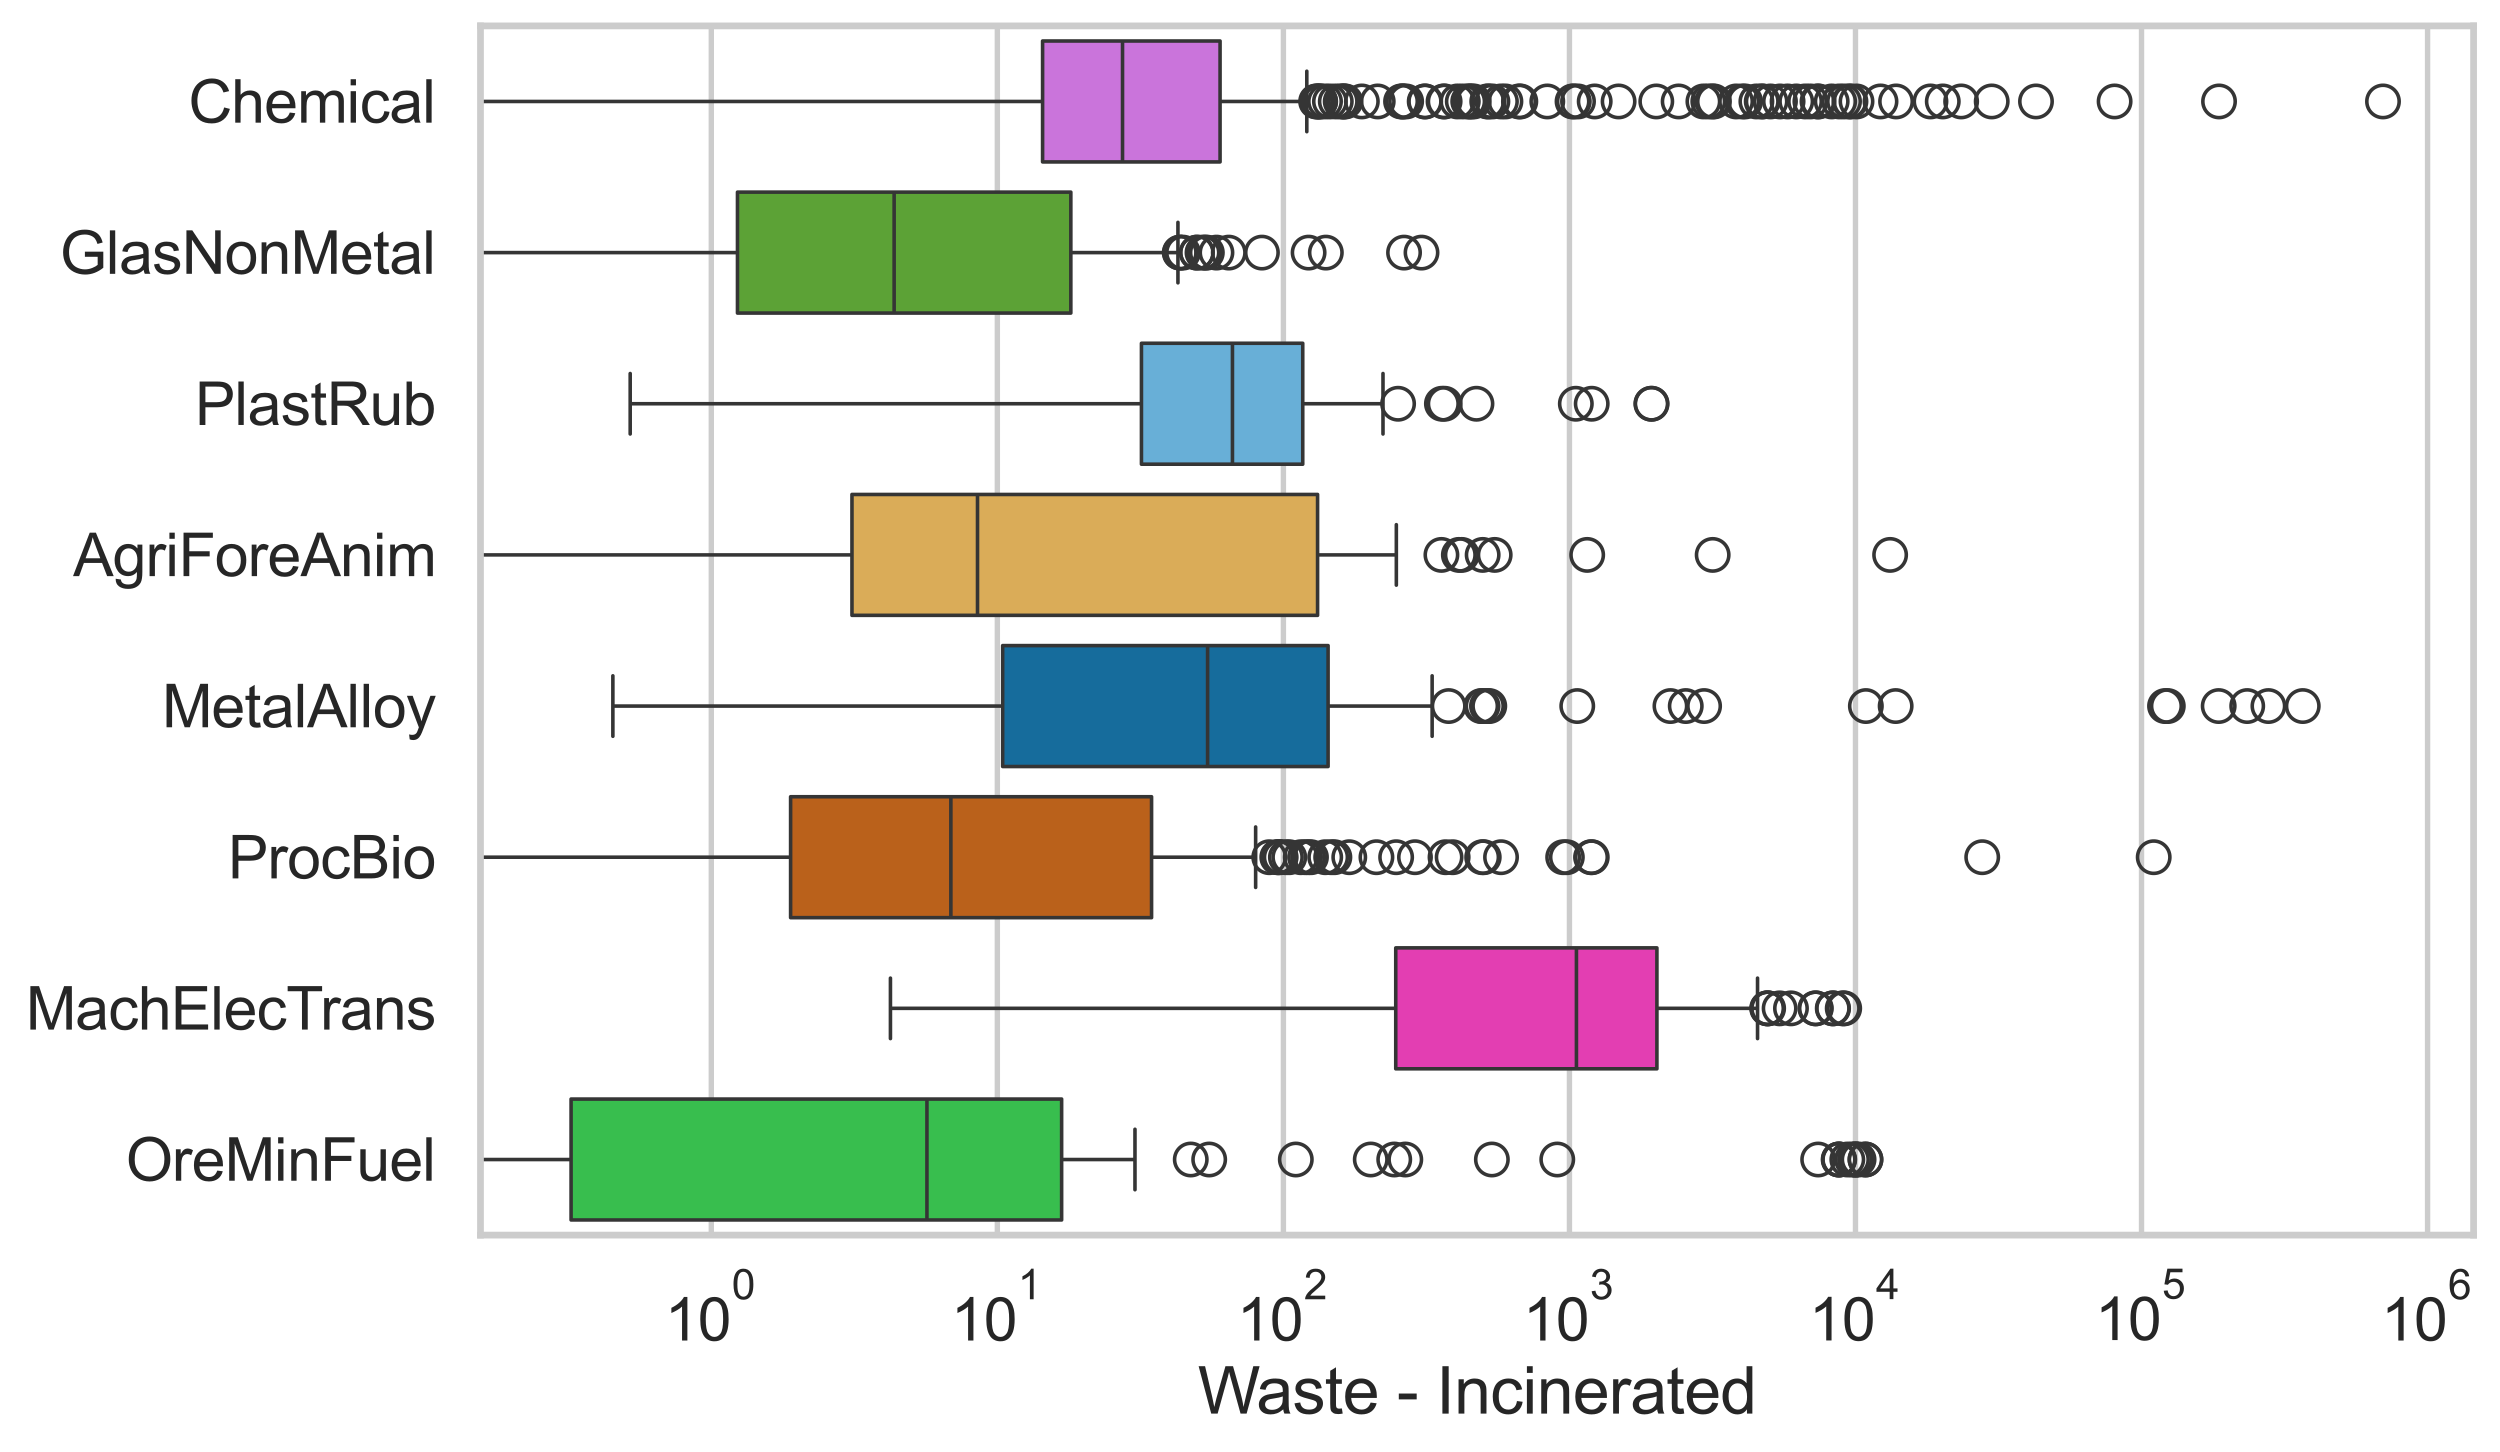 <?xml version="1.0" encoding="utf-8" standalone="no"?>
<!DOCTYPE svg PUBLIC "-//W3C//DTD SVG 1.1//EN"
  "http://www.w3.org/Graphics/SVG/1.1/DTD/svg11.dtd">
<svg xmlns:xlink="http://www.w3.org/1999/xlink" width="695.632pt" height="404.121pt" viewBox="0 0 695.632 404.121" xmlns="http://www.w3.org/2000/svg" version="1.1">
 <defs>
  <style type="text/css">*{stroke-linejoin: round; stroke-linecap: butt}</style>
 </defs>
 <g id="figure_1">
  <g id="patch_1">
   <path d="M 0 404.121 
L 695.632 404.121 
L 695.632 0 
L 0 0 
z
" style="fill: #ffffff"/>
  </g>
  <g id="axes_1">
   <g id="patch_2">
    <path d="M 133.697 343.665 
L 688.282 343.665 
L 688.282 7.2 
L 133.697 7.2 
z
" style="fill: #ffffff"/>
   </g>
   <g id="matplotlib.axis_1">
    <g id="xtick_1">
     <g id="line2d_1">
      <path d="M 197.923 343.665 
L 197.923 7.2 
" clip-path="url(#pad6963af78)" style="fill: none; stroke: #cccccc; stroke-width: 1.5; stroke-linecap: round"/>
     </g>
     <g id="text_1">
      <!-- $\mathdefault{10^{0}}$ -->
      <g style="fill: #262626" transform="translate(184.971 373.18) scale(0.165 -0.165)">
       <defs>
        <path id="ArialMT-31" d="M 2384 0 
L 1822 0 
L 1822 3584 
Q 1619 3391 1289 3197 
Q 959 3003 697 2906 
L 697 3450 
Q 1169 3672 1522 3987 
Q 1875 4303 2022 4600 
L 2384 4600 
L 2384 0 
z
" transform="scale(0.016)"/>
        <path id="ArialMT-30" d="M 266 2259 
Q 266 3072 433 3567 
Q 600 4063 929 4331 
Q 1259 4600 1759 4600 
Q 2128 4600 2406 4451 
Q 2684 4303 2865 4023 
Q 3047 3744 3150 3342 
Q 3253 2941 3253 2259 
Q 3253 1453 3087 958 
Q 2922 463 2592 192 
Q 2263 -78 1759 -78 
Q 1097 -78 719 397 
Q 266 969 266 2259 
z
M 844 2259 
Q 844 1131 1108 757 
Q 1372 384 1759 384 
Q 2147 384 2411 759 
Q 2675 1134 2675 2259 
Q 2675 3391 2411 3762 
Q 2147 4134 1753 4134 
Q 1366 4134 1134 3806 
Q 844 3388 844 2259 
z
" transform="scale(0.016)"/>
       </defs>
       <use xlink:href="#ArialMT-31" transform="translate(0 0.994)"/>
       <use xlink:href="#ArialMT-30" transform="translate(55.615 0.994)"/>
       <use xlink:href="#ArialMT-30" transform="translate(112.973 70.688) scale(0.7)"/>
      </g>
     </g>
    </g>
    <g id="xtick_2">
     <g id="line2d_2">
      <path d="M 277.516 343.665 
L 277.516 7.2 
" clip-path="url(#pad6963af78)" style="fill: none; stroke: #cccccc; stroke-width: 1.5; stroke-linecap: round"/>
     </g>
     <g id="text_2">
      <!-- $\mathdefault{10^{1}}$ -->
      <g style="fill: #262626" transform="translate(264.564 373.18) scale(0.165 -0.165)">
       <use xlink:href="#ArialMT-31" transform="translate(0 0.994)"/>
       <use xlink:href="#ArialMT-30" transform="translate(55.615 0.994)"/>
       <use xlink:href="#ArialMT-31" transform="translate(112.973 70.688) scale(0.7)"/>
      </g>
     </g>
    </g>
    <g id="xtick_3">
     <g id="line2d_3">
      <path d="M 357.109 343.665 
L 357.109 7.2 
" clip-path="url(#pad6963af78)" style="fill: none; stroke: #cccccc; stroke-width: 1.5; stroke-linecap: round"/>
     </g>
     <g id="text_3">
      <!-- $\mathdefault{10^{2}}$ -->
      <g style="fill: #262626" transform="translate(344.156 373.18) scale(0.165 -0.165)">
       <defs>
        <path id="ArialMT-32" d="M 3222 541 
L 3222 0 
L 194 0 
Q 188 203 259 391 
Q 375 700 629 1000 
Q 884 1300 1366 1694 
Q 2113 2306 2375 2664 
Q 2638 3022 2638 3341 
Q 2638 3675 2398 3904 
Q 2159 4134 1775 4134 
Q 1369 4134 1125 3890 
Q 881 3647 878 3216 
L 300 3275 
Q 359 3922 746 4261 
Q 1134 4600 1788 4600 
Q 2447 4600 2831 4234 
Q 3216 3869 3216 3328 
Q 3216 3053 3103 2787 
Q 2991 2522 2730 2228 
Q 2469 1934 1863 1422 
Q 1356 997 1212 845 
Q 1069 694 975 541 
L 3222 541 
z
" transform="scale(0.016)"/>
       </defs>
       <use xlink:href="#ArialMT-31" transform="translate(0 0.994)"/>
       <use xlink:href="#ArialMT-30" transform="translate(55.615 0.994)"/>
       <use xlink:href="#ArialMT-32" transform="translate(112.973 70.688) scale(0.7)"/>
      </g>
     </g>
    </g>
    <g id="xtick_4">
     <g id="line2d_4">
      <path d="M 436.701 343.665 
L 436.701 7.2 
" clip-path="url(#pad6963af78)" style="fill: none; stroke: #cccccc; stroke-width: 1.5; stroke-linecap: round"/>
     </g>
     <g id="text_4">
      <!-- $\mathdefault{10^{3}}$ -->
      <g style="fill: #262626" transform="translate(423.749 373.18) scale(0.165 -0.165)">
       <defs>
        <path id="ArialMT-33" d="M 269 1209 
L 831 1284 
Q 928 806 1161 595 
Q 1394 384 1728 384 
Q 2125 384 2398 659 
Q 2672 934 2672 1341 
Q 2672 1728 2419 1979 
Q 2166 2231 1775 2231 
Q 1616 2231 1378 2169 
L 1441 2663 
Q 1497 2656 1531 2656 
Q 1891 2656 2178 2843 
Q 2466 3031 2466 3422 
Q 2466 3731 2256 3934 
Q 2047 4138 1716 4138 
Q 1388 4138 1169 3931 
Q 950 3725 888 3313 
L 325 3413 
Q 428 3978 793 4289 
Q 1159 4600 1703 4600 
Q 2078 4600 2393 4439 
Q 2709 4278 2876 4000 
Q 3044 3722 3044 3409 
Q 3044 3113 2884 2869 
Q 2725 2625 2413 2481 
Q 2819 2388 3044 2092 
Q 3269 1797 3269 1353 
Q 3269 753 2831 336 
Q 2394 -81 1725 -81 
Q 1122 -81 723 278 
Q 325 638 269 1209 
z
" transform="scale(0.016)"/>
       </defs>
       <use xlink:href="#ArialMT-31" transform="translate(0 0.994)"/>
       <use xlink:href="#ArialMT-30" transform="translate(55.615 0.994)"/>
       <use xlink:href="#ArialMT-33" transform="translate(112.973 70.688) scale(0.7)"/>
      </g>
     </g>
    </g>
    <g id="xtick_5">
     <g id="line2d_5">
      <path d="M 516.294 343.665 
L 516.294 7.2 
" clip-path="url(#pad6963af78)" style="fill: none; stroke: #cccccc; stroke-width: 1.5; stroke-linecap: round"/>
     </g>
     <g id="text_5">
      <!-- $\mathdefault{10^{4}}$ -->
      <g style="fill: #262626" transform="translate(503.341 373.015) scale(0.165 -0.165)">
       <defs>
        <path id="ArialMT-34" d="M 2069 0 
L 2069 1097 
L 81 1097 
L 81 1613 
L 2172 4581 
L 2631 4581 
L 2631 1613 
L 3250 1613 
L 3250 1097 
L 2631 1097 
L 2631 0 
L 2069 0 
z
M 2069 1613 
L 2069 3678 
L 634 1613 
L 2069 1613 
z
" transform="scale(0.016)"/>
       </defs>
       <use xlink:href="#ArialMT-31" transform="translate(0 0.202)"/>
       <use xlink:href="#ArialMT-30" transform="translate(55.615 0.202)"/>
       <use xlink:href="#ArialMT-34" transform="translate(112.973 69.895) scale(0.7)"/>
      </g>
     </g>
    </g>
    <g id="xtick_6">
     <g id="line2d_6">
      <path d="M 595.886 343.665 
L 595.886 7.2 
" clip-path="url(#pad6963af78)" style="fill: none; stroke: #cccccc; stroke-width: 1.5; stroke-linecap: round"/>
     </g>
     <g id="text_6">
      <!-- $\mathdefault{10^{5}}$ -->
      <g style="fill: #262626" transform="translate(582.934 373.015) scale(0.165 -0.165)">
       <defs>
        <path id="ArialMT-35" d="M 266 1200 
L 856 1250 
Q 922 819 1161 601 
Q 1400 384 1738 384 
Q 2144 384 2425 690 
Q 2706 997 2706 1503 
Q 2706 1984 2436 2262 
Q 2166 2541 1728 2541 
Q 1456 2541 1237 2417 
Q 1019 2294 894 2097 
L 366 2166 
L 809 4519 
L 3088 4519 
L 3088 3981 
L 1259 3981 
L 1013 2750 
Q 1425 3038 1878 3038 
Q 2478 3038 2890 2622 
Q 3303 2206 3303 1553 
Q 3303 931 2941 478 
Q 2500 -78 1738 -78 
Q 1113 -78 717 272 
Q 322 622 266 1200 
z
" transform="scale(0.016)"/>
       </defs>
       <use xlink:href="#ArialMT-31" transform="translate(0 0.88)"/>
       <use xlink:href="#ArialMT-30" transform="translate(55.615 0.88)"/>
       <use xlink:href="#ArialMT-35" transform="translate(112.973 70.573) scale(0.7)"/>
      </g>
     </g>
    </g>
    <g id="xtick_7">
     <g id="line2d_7">
      <path d="M 675.479 343.665 
L 675.479 7.2 
" clip-path="url(#pad6963af78)" style="fill: none; stroke: #cccccc; stroke-width: 1.5; stroke-linecap: round"/>
     </g>
     <g id="text_7">
      <!-- $\mathdefault{10^{6}}$ -->
      <g style="fill: #262626" transform="translate(662.527 373.18) scale(0.165 -0.165)">
       <defs>
        <path id="ArialMT-36" d="M 3184 3459 
L 2625 3416 
Q 2550 3747 2413 3897 
Q 2184 4138 1850 4138 
Q 1581 4138 1378 3988 
Q 1113 3794 959 3422 
Q 806 3050 800 2363 
Q 1003 2672 1297 2822 
Q 1591 2972 1913 2972 
Q 2475 2972 2870 2558 
Q 3266 2144 3266 1488 
Q 3266 1056 3080 686 
Q 2894 316 2569 119 
Q 2244 -78 1831 -78 
Q 1128 -78 684 439 
Q 241 956 241 2144 
Q 241 3472 731 4075 
Q 1159 4600 1884 4600 
Q 2425 4600 2770 4297 
Q 3116 3994 3184 3459 
z
M 888 1484 
Q 888 1194 1011 928 
Q 1134 663 1356 523 
Q 1578 384 1822 384 
Q 2178 384 2434 671 
Q 2691 959 2691 1453 
Q 2691 1928 2437 2201 
Q 2184 2475 1800 2475 
Q 1419 2475 1153 2201 
Q 888 1928 888 1484 
z
" transform="scale(0.016)"/>
       </defs>
       <use xlink:href="#ArialMT-31" transform="translate(0 0.994)"/>
       <use xlink:href="#ArialMT-30" transform="translate(55.615 0.994)"/>
       <use xlink:href="#ArialMT-36" transform="translate(112.973 70.688) scale(0.7)"/>
      </g>
     </g>
    </g>
    <g id="xtick_8"/>
    <g id="xtick_9"/>
    <g id="xtick_10"/>
    <g id="xtick_11"/>
    <g id="xtick_12"/>
    <g id="xtick_13"/>
    <g id="xtick_14"/>
    <g id="xtick_15"/>
    <g id="xtick_16"/>
    <g id="xtick_17"/>
    <g id="xtick_18"/>
    <g id="xtick_19"/>
    <g id="xtick_20"/>
    <g id="xtick_21"/>
    <g id="xtick_22"/>
    <g id="xtick_23"/>
    <g id="xtick_24"/>
    <g id="xtick_25"/>
    <g id="xtick_26"/>
    <g id="xtick_27"/>
    <g id="xtick_28"/>
    <g id="xtick_29"/>
    <g id="xtick_30"/>
    <g id="xtick_31"/>
    <g id="xtick_32"/>
    <g id="xtick_33"/>
    <g id="xtick_34"/>
    <g id="xtick_35"/>
    <g id="xtick_36"/>
    <g id="xtick_37"/>
    <g id="xtick_38"/>
    <g id="xtick_39"/>
    <g id="xtick_40"/>
    <g id="xtick_41"/>
    <g id="xtick_42"/>
    <g id="xtick_43"/>
    <g id="xtick_44"/>
    <g id="xtick_45"/>
    <g id="xtick_46"/>
    <g id="xtick_47"/>
    <g id="xtick_48"/>
    <g id="xtick_49"/>
    <g id="xtick_50"/>
    <g id="xtick_51"/>
    <g id="xtick_52"/>
    <g id="xtick_53"/>
    <g id="xtick_54"/>
    <g id="xtick_55"/>
    <g id="xtick_56"/>
    <g id="xtick_57"/>
    <g id="xtick_58"/>
    <g id="xtick_59"/>
    <g id="xtick_60"/>
    <g id="xtick_61"/>
    <g id="xtick_62"/>
    <g id="xtick_63"/>
    <g id="text_8">
     <!-- Waste - Incinerated -->
     <g style="fill: #262626" transform="translate(333.298 393.344) scale(0.18 -0.18)">
      <defs>
       <path id="ArialMT-57" d="M 1294 0 
L 78 4581 
L 700 4581 
L 1397 1578 
Q 1509 1106 1591 641 
Q 1766 1375 1797 1488 
L 2669 4581 
L 3400 4581 
L 4056 2263 
Q 4303 1400 4413 641 
Q 4500 1075 4641 1638 
L 5359 4581 
L 5969 4581 
L 4713 0 
L 4128 0 
L 3163 3491 
Q 3041 3928 3019 4028 
Q 2947 3713 2884 3491 
L 1913 0 
L 1294 0 
z
" transform="scale(0.016)"/>
       <path id="ArialMT-61" d="M 2588 409 
Q 2275 144 1986 34 
Q 1697 -75 1366 -75 
Q 819 -75 525 192 
Q 231 459 231 875 
Q 231 1119 342 1320 
Q 453 1522 633 1644 
Q 813 1766 1038 1828 
Q 1203 1872 1538 1913 
Q 2219 1994 2541 2106 
Q 2544 2222 2544 2253 
Q 2544 2597 2384 2738 
Q 2169 2928 1744 2928 
Q 1347 2928 1158 2789 
Q 969 2650 878 2297 
L 328 2372 
Q 403 2725 575 2942 
Q 747 3159 1072 3276 
Q 1397 3394 1825 3394 
Q 2250 3394 2515 3294 
Q 2781 3194 2906 3042 
Q 3031 2891 3081 2659 
Q 3109 2516 3109 2141 
L 3109 1391 
Q 3109 606 3145 398 
Q 3181 191 3288 0 
L 2700 0 
Q 2613 175 2588 409 
z
M 2541 1666 
Q 2234 1541 1622 1453 
Q 1275 1403 1131 1340 
Q 988 1278 909 1158 
Q 831 1038 831 891 
Q 831 666 1001 516 
Q 1172 366 1500 366 
Q 1825 366 2078 508 
Q 2331 650 2450 897 
Q 2541 1088 2541 1459 
L 2541 1666 
z
" transform="scale(0.016)"/>
       <path id="ArialMT-73" d="M 197 991 
L 753 1078 
Q 800 744 1014 566 
Q 1228 388 1613 388 
Q 2000 388 2187 545 
Q 2375 703 2375 916 
Q 2375 1106 2209 1216 
Q 2094 1291 1634 1406 
Q 1016 1563 777 1677 
Q 538 1791 414 1992 
Q 291 2194 291 2438 
Q 291 2659 392 2848 
Q 494 3038 669 3163 
Q 800 3259 1026 3326 
Q 1253 3394 1513 3394 
Q 1903 3394 2198 3281 
Q 2494 3169 2634 2976 
Q 2775 2784 2828 2463 
L 2278 2388 
Q 2241 2644 2061 2787 
Q 1881 2931 1553 2931 
Q 1166 2931 1000 2803 
Q 834 2675 834 2503 
Q 834 2394 903 2306 
Q 972 2216 1119 2156 
Q 1203 2125 1616 2013 
Q 2213 1853 2448 1751 
Q 2684 1650 2818 1456 
Q 2953 1263 2953 975 
Q 2953 694 2789 445 
Q 2625 197 2315 61 
Q 2006 -75 1616 -75 
Q 969 -75 630 194 
Q 291 463 197 991 
z
" transform="scale(0.016)"/>
       <path id="ArialMT-74" d="M 1650 503 
L 1731 6 
Q 1494 -44 1306 -44 
Q 1000 -44 831 53 
Q 663 150 594 308 
Q 525 466 525 972 
L 525 2881 
L 113 2881 
L 113 3319 
L 525 3319 
L 525 4141 
L 1084 4478 
L 1084 3319 
L 1650 3319 
L 1650 2881 
L 1084 2881 
L 1084 941 
Q 1084 700 1114 631 
Q 1144 563 1211 522 
Q 1278 481 1403 481 
Q 1497 481 1650 503 
z
" transform="scale(0.016)"/>
       <path id="ArialMT-65" d="M 2694 1069 
L 3275 997 
Q 3138 488 2766 206 
Q 2394 -75 1816 -75 
Q 1088 -75 661 373 
Q 234 822 234 1631 
Q 234 2469 665 2931 
Q 1097 3394 1784 3394 
Q 2450 3394 2872 2941 
Q 3294 2488 3294 1666 
Q 3294 1616 3291 1516 
L 816 1516 
Q 847 969 1125 678 
Q 1403 388 1819 388 
Q 2128 388 2347 550 
Q 2566 713 2694 1069 
z
M 847 1978 
L 2700 1978 
Q 2663 2397 2488 2606 
Q 2219 2931 1791 2931 
Q 1403 2931 1139 2672 
Q 875 2413 847 1978 
z
" transform="scale(0.016)"/>
       <path id="ArialMT-20" transform="scale(0.016)"/>
       <path id="ArialMT-2d" d="M 203 1375 
L 203 1941 
L 1931 1941 
L 1931 1375 
L 203 1375 
z
" transform="scale(0.016)"/>
       <path id="ArialMT-49" d="M 597 0 
L 597 4581 
L 1203 4581 
L 1203 0 
L 597 0 
z
" transform="scale(0.016)"/>
       <path id="ArialMT-6e" d="M 422 0 
L 422 3319 
L 928 3319 
L 928 2847 
Q 1294 3394 1984 3394 
Q 2284 3394 2536 3286 
Q 2788 3178 2913 3003 
Q 3038 2828 3088 2588 
Q 3119 2431 3119 2041 
L 3119 0 
L 2556 0 
L 2556 2019 
Q 2556 2363 2490 2533 
Q 2425 2703 2258 2804 
Q 2091 2906 1866 2906 
Q 1506 2906 1245 2678 
Q 984 2450 984 1813 
L 984 0 
L 422 0 
z
" transform="scale(0.016)"/>
       <path id="ArialMT-63" d="M 2588 1216 
L 3141 1144 
Q 3050 572 2676 248 
Q 2303 -75 1759 -75 
Q 1078 -75 664 370 
Q 250 816 250 1647 
Q 250 2184 428 2587 
Q 606 2991 970 3192 
Q 1334 3394 1763 3394 
Q 2303 3394 2647 3120 
Q 2991 2847 3088 2344 
L 2541 2259 
Q 2463 2594 2264 2762 
Q 2066 2931 1784 2931 
Q 1359 2931 1093 2626 
Q 828 2322 828 1663 
Q 828 994 1084 691 
Q 1341 388 1753 388 
Q 2084 388 2306 591 
Q 2528 794 2588 1216 
z
" transform="scale(0.016)"/>
       <path id="ArialMT-69" d="M 425 3934 
L 425 4581 
L 988 4581 
L 988 3934 
L 425 3934 
z
M 425 0 
L 425 3319 
L 988 3319 
L 988 0 
L 425 0 
z
" transform="scale(0.016)"/>
       <path id="ArialMT-72" d="M 416 0 
L 416 3319 
L 922 3319 
L 922 2816 
Q 1116 3169 1280 3281 
Q 1444 3394 1641 3394 
Q 1925 3394 2219 3213 
L 2025 2691 
Q 1819 2813 1613 2813 
Q 1428 2813 1281 2702 
Q 1134 2591 1072 2394 
Q 978 2094 978 1738 
L 978 0 
L 416 0 
z
" transform="scale(0.016)"/>
       <path id="ArialMT-64" d="M 2575 0 
L 2575 419 
Q 2259 -75 1647 -75 
Q 1250 -75 917 144 
Q 584 363 401 755 
Q 219 1147 219 1656 
Q 219 2153 384 2558 
Q 550 2963 881 3178 
Q 1213 3394 1622 3394 
Q 1922 3394 2156 3267 
Q 2391 3141 2538 2938 
L 2538 4581 
L 3097 4581 
L 3097 0 
L 2575 0 
z
M 797 1656 
Q 797 1019 1065 703 
Q 1334 388 1700 388 
Q 2069 388 2326 689 
Q 2584 991 2584 1609 
Q 2584 2291 2321 2609 
Q 2059 2928 1675 2928 
Q 1300 2928 1048 2622 
Q 797 2316 797 1656 
z
" transform="scale(0.016)"/>
      </defs>
      <use xlink:href="#ArialMT-57"/>
      <use xlink:href="#ArialMT-61" transform="translate(90.635 0)"/>
      <use xlink:href="#ArialMT-73" transform="translate(146.25 0)"/>
      <use xlink:href="#ArialMT-74" transform="translate(196.25 0)"/>
      <use xlink:href="#ArialMT-65" transform="translate(224.033 0)"/>
      <use xlink:href="#ArialMT-20" transform="translate(279.648 0)"/>
      <use xlink:href="#ArialMT-2d" transform="translate(307.432 0)"/>
      <use xlink:href="#ArialMT-20" transform="translate(340.732 0)"/>
      <use xlink:href="#ArialMT-49" transform="translate(368.516 0)"/>
      <use xlink:href="#ArialMT-6e" transform="translate(396.299 0)"/>
      <use xlink:href="#ArialMT-63" transform="translate(451.914 0)"/>
      <use xlink:href="#ArialMT-69" transform="translate(501.914 0)"/>
      <use xlink:href="#ArialMT-6e" transform="translate(524.131 0)"/>
      <use xlink:href="#ArialMT-65" transform="translate(579.746 0)"/>
      <use xlink:href="#ArialMT-72" transform="translate(635.361 0)"/>
      <use xlink:href="#ArialMT-61" transform="translate(668.662 0)"/>
      <use xlink:href="#ArialMT-74" transform="translate(724.277 0)"/>
      <use xlink:href="#ArialMT-65" transform="translate(752.061 0)"/>
      <use xlink:href="#ArialMT-64" transform="translate(807.676 0)"/>
     </g>
    </g>
   </g>
   <g id="matplotlib.axis_2">
    <g id="ytick_1">
     <g id="text_9">
      <!-- Chemical -->
      <g style="fill: #262626" transform="translate(52.428 34.134) scale(0.165 -0.165)">
       <defs>
        <path id="ArialMT-43" d="M 3763 1606 
L 4369 1453 
Q 4178 706 3683 314 
Q 3188 -78 2472 -78 
Q 1731 -78 1267 223 
Q 803 525 561 1097 
Q 319 1669 319 2325 
Q 319 3041 592 3573 
Q 866 4106 1370 4382 
Q 1875 4659 2481 4659 
Q 3169 4659 3637 4309 
Q 4106 3959 4291 3325 
L 3694 3184 
Q 3534 3684 3231 3912 
Q 2928 4141 2469 4141 
Q 1941 4141 1586 3887 
Q 1231 3634 1087 3207 
Q 944 2781 944 2328 
Q 944 1744 1114 1308 
Q 1284 872 1643 656 
Q 2003 441 2422 441 
Q 2931 441 3284 734 
Q 3638 1028 3763 1606 
z
" transform="scale(0.016)"/>
        <path id="ArialMT-68" d="M 422 0 
L 422 4581 
L 984 4581 
L 984 2938 
Q 1378 3394 1978 3394 
Q 2347 3394 2619 3248 
Q 2891 3103 3008 2847 
Q 3125 2591 3125 2103 
L 3125 0 
L 2563 0 
L 2563 2103 
Q 2563 2525 2380 2717 
Q 2197 2909 1863 2909 
Q 1613 2909 1392 2779 
Q 1172 2650 1078 2428 
Q 984 2206 984 1816 
L 984 0 
L 422 0 
z
" transform="scale(0.016)"/>
        <path id="ArialMT-6d" d="M 422 0 
L 422 3319 
L 925 3319 
L 925 2853 
Q 1081 3097 1340 3245 
Q 1600 3394 1931 3394 
Q 2300 3394 2536 3241 
Q 2772 3088 2869 2813 
Q 3263 3394 3894 3394 
Q 4388 3394 4653 3120 
Q 4919 2847 4919 2278 
L 4919 0 
L 4359 0 
L 4359 2091 
Q 4359 2428 4304 2576 
Q 4250 2725 4106 2815 
Q 3963 2906 3769 2906 
Q 3419 2906 3187 2673 
Q 2956 2441 2956 1928 
L 2956 0 
L 2394 0 
L 2394 2156 
Q 2394 2531 2256 2718 
Q 2119 2906 1806 2906 
Q 1569 2906 1367 2781 
Q 1166 2656 1075 2415 
Q 984 2175 984 1722 
L 984 0 
L 422 0 
z
" transform="scale(0.016)"/>
        <path id="ArialMT-6c" d="M 409 0 
L 409 4581 
L 972 4581 
L 972 0 
L 409 0 
z
" transform="scale(0.016)"/>
       </defs>
       <use xlink:href="#ArialMT-43"/>
       <use xlink:href="#ArialMT-68" transform="translate(72.217 0)"/>
       <use xlink:href="#ArialMT-65" transform="translate(127.832 0)"/>
       <use xlink:href="#ArialMT-6d" transform="translate(183.447 0)"/>
       <use xlink:href="#ArialMT-69" transform="translate(266.748 0)"/>
       <use xlink:href="#ArialMT-63" transform="translate(288.965 0)"/>
       <use xlink:href="#ArialMT-61" transform="translate(338.965 0)"/>
       <use xlink:href="#ArialMT-6c" transform="translate(394.58 0)"/>
      </g>
     </g>
    </g>
    <g id="ytick_2">
     <g id="text_10">
      <!-- GlasNonMetal -->
      <g style="fill: #262626" transform="translate(16.659 76.192) scale(0.165 -0.165)">
       <defs>
        <path id="ArialMT-47" d="M 2638 1797 
L 2638 2334 
L 4578 2338 
L 4578 638 
Q 4131 281 3656 101 
Q 3181 -78 2681 -78 
Q 2006 -78 1454 211 
Q 903 500 622 1047 
Q 341 1594 341 2269 
Q 341 2938 620 3517 
Q 900 4097 1425 4378 
Q 1950 4659 2634 4659 
Q 3131 4659 3532 4498 
Q 3934 4338 4162 4050 
Q 4391 3763 4509 3300 
L 3963 3150 
Q 3859 3500 3706 3700 
Q 3553 3900 3268 4020 
Q 2984 4141 2638 4141 
Q 2222 4141 1919 4014 
Q 1616 3888 1430 3681 
Q 1244 3475 1141 3228 
Q 966 2803 966 2306 
Q 966 1694 1177 1281 
Q 1388 869 1791 669 
Q 2194 469 2647 469 
Q 3041 469 3416 620 
Q 3791 772 3984 944 
L 3984 1797 
L 2638 1797 
z
" transform="scale(0.016)"/>
        <path id="ArialMT-4e" d="M 488 0 
L 488 4581 
L 1109 4581 
L 3516 984 
L 3516 4581 
L 4097 4581 
L 4097 0 
L 3475 0 
L 1069 3600 
L 1069 0 
L 488 0 
z
" transform="scale(0.016)"/>
        <path id="ArialMT-6f" d="M 213 1659 
Q 213 2581 725 3025 
Q 1153 3394 1769 3394 
Q 2453 3394 2887 2945 
Q 3322 2497 3322 1706 
Q 3322 1066 3130 698 
Q 2938 331 2570 128 
Q 2203 -75 1769 -75 
Q 1072 -75 642 372 
Q 213 819 213 1659 
z
M 791 1659 
Q 791 1022 1069 705 
Q 1347 388 1769 388 
Q 2188 388 2466 706 
Q 2744 1025 2744 1678 
Q 2744 2294 2464 2611 
Q 2184 2928 1769 2928 
Q 1347 2928 1069 2612 
Q 791 2297 791 1659 
z
" transform="scale(0.016)"/>
        <path id="ArialMT-4d" d="M 475 0 
L 475 4581 
L 1388 4581 
L 2472 1338 
Q 2622 884 2691 659 
Q 2769 909 2934 1394 
L 4031 4581 
L 4847 4581 
L 4847 0 
L 4263 0 
L 4263 3834 
L 2931 0 
L 2384 0 
L 1059 3900 
L 1059 0 
L 475 0 
z
" transform="scale(0.016)"/>
       </defs>
       <use xlink:href="#ArialMT-47"/>
       <use xlink:href="#ArialMT-6c" transform="translate(77.783 0)"/>
       <use xlink:href="#ArialMT-61" transform="translate(100 0)"/>
       <use xlink:href="#ArialMT-73" transform="translate(155.615 0)"/>
       <use xlink:href="#ArialMT-4e" transform="translate(205.615 0)"/>
       <use xlink:href="#ArialMT-6f" transform="translate(277.832 0)"/>
       <use xlink:href="#ArialMT-6e" transform="translate(333.447 0)"/>
       <use xlink:href="#ArialMT-4d" transform="translate(389.062 0)"/>
       <use xlink:href="#ArialMT-65" transform="translate(472.363 0)"/>
       <use xlink:href="#ArialMT-74" transform="translate(527.979 0)"/>
       <use xlink:href="#ArialMT-61" transform="translate(555.762 0)"/>
       <use xlink:href="#ArialMT-6c" transform="translate(611.377 0)"/>
      </g>
     </g>
    </g>
    <g id="ytick_3">
     <g id="text_11">
      <!-- PlastRub -->
      <g style="fill: #262626" transform="translate(54.248 118.25) scale(0.165 -0.165)">
       <defs>
        <path id="ArialMT-50" d="M 494 0 
L 494 4581 
L 2222 4581 
Q 2678 4581 2919 4538 
Q 3256 4481 3484 4323 
Q 3713 4166 3852 3881 
Q 3991 3597 3991 3256 
Q 3991 2672 3619 2267 
Q 3247 1863 2275 1863 
L 1100 1863 
L 1100 0 
L 494 0 
z
M 1100 2403 
L 2284 2403 
Q 2872 2403 3119 2622 
Q 3366 2841 3366 3238 
Q 3366 3525 3220 3729 
Q 3075 3934 2838 4000 
Q 2684 4041 2272 4041 
L 1100 4041 
L 1100 2403 
z
" transform="scale(0.016)"/>
        <path id="ArialMT-52" d="M 503 0 
L 503 4581 
L 2534 4581 
Q 3147 4581 3465 4457 
Q 3784 4334 3975 4021 
Q 4166 3709 4166 3331 
Q 4166 2844 3850 2509 
Q 3534 2175 2875 2084 
Q 3116 1969 3241 1856 
Q 3506 1613 3744 1247 
L 4541 0 
L 3778 0 
L 3172 953 
Q 2906 1366 2734 1584 
Q 2563 1803 2427 1890 
Q 2291 1978 2150 2013 
Q 2047 2034 1813 2034 
L 1109 2034 
L 1109 0 
L 503 0 
z
M 1109 2559 
L 2413 2559 
Q 2828 2559 3062 2645 
Q 3297 2731 3419 2920 
Q 3541 3109 3541 3331 
Q 3541 3656 3305 3865 
Q 3069 4075 2559 4075 
L 1109 4075 
L 1109 2559 
z
" transform="scale(0.016)"/>
        <path id="ArialMT-75" d="M 2597 0 
L 2597 488 
Q 2209 -75 1544 -75 
Q 1250 -75 995 37 
Q 741 150 617 320 
Q 494 491 444 738 
Q 409 903 409 1263 
L 409 3319 
L 972 3319 
L 972 1478 
Q 972 1038 1006 884 
Q 1059 663 1231 536 
Q 1403 409 1656 409 
Q 1909 409 2131 539 
Q 2353 669 2445 892 
Q 2538 1116 2538 1541 
L 2538 3319 
L 3100 3319 
L 3100 0 
L 2597 0 
z
" transform="scale(0.016)"/>
        <path id="ArialMT-62" d="M 941 0 
L 419 0 
L 419 4581 
L 981 4581 
L 981 2947 
Q 1338 3394 1891 3394 
Q 2197 3394 2470 3270 
Q 2744 3147 2920 2923 
Q 3097 2700 3197 2384 
Q 3297 2069 3297 1709 
Q 3297 856 2875 390 
Q 2453 -75 1863 -75 
Q 1275 -75 941 416 
L 941 0 
z
M 934 1684 
Q 934 1088 1097 822 
Q 1363 388 1816 388 
Q 2184 388 2453 708 
Q 2722 1028 2722 1663 
Q 2722 2313 2464 2622 
Q 2206 2931 1841 2931 
Q 1472 2931 1203 2611 
Q 934 2291 934 1684 
z
" transform="scale(0.016)"/>
       </defs>
       <use xlink:href="#ArialMT-50"/>
       <use xlink:href="#ArialMT-6c" transform="translate(66.699 0)"/>
       <use xlink:href="#ArialMT-61" transform="translate(88.916 0)"/>
       <use xlink:href="#ArialMT-73" transform="translate(144.531 0)"/>
       <use xlink:href="#ArialMT-74" transform="translate(194.531 0)"/>
       <use xlink:href="#ArialMT-52" transform="translate(222.314 0)"/>
       <use xlink:href="#ArialMT-75" transform="translate(294.531 0)"/>
       <use xlink:href="#ArialMT-62" transform="translate(350.146 0)"/>
      </g>
     </g>
    </g>
    <g id="ytick_4">
     <g id="text_12">
      <!-- AgriForeAnim -->
      <g style="fill: #262626" transform="translate(20.341 160.308) scale(0.165 -0.165)">
       <defs>
        <path id="ArialMT-41" d="M -9 0 
L 1750 4581 
L 2403 4581 
L 4278 0 
L 3588 0 
L 3053 1388 
L 1138 1388 
L 634 0 
L -9 0 
z
M 1313 1881 
L 2866 1881 
L 2388 3150 
Q 2169 3728 2063 4100 
Q 1975 3659 1816 3225 
L 1313 1881 
z
" transform="scale(0.016)"/>
        <path id="ArialMT-67" d="M 319 -275 
L 866 -356 
Q 900 -609 1056 -725 
Q 1266 -881 1628 -881 
Q 2019 -881 2231 -725 
Q 2444 -569 2519 -288 
Q 2563 -116 2559 434 
Q 2191 0 1641 0 
Q 956 0 581 494 
Q 206 988 206 1678 
Q 206 2153 378 2554 
Q 550 2956 876 3175 
Q 1203 3394 1644 3394 
Q 2231 3394 2613 2919 
L 2613 3319 
L 3131 3319 
L 3131 450 
Q 3131 -325 2973 -648 
Q 2816 -972 2473 -1159 
Q 2131 -1347 1631 -1347 
Q 1038 -1347 672 -1080 
Q 306 -813 319 -275 
z
M 784 1719 
Q 784 1066 1043 766 
Q 1303 466 1694 466 
Q 2081 466 2343 764 
Q 2606 1063 2606 1700 
Q 2606 2309 2336 2618 
Q 2066 2928 1684 2928 
Q 1309 2928 1046 2623 
Q 784 2319 784 1719 
z
" transform="scale(0.016)"/>
        <path id="ArialMT-46" d="M 525 0 
L 525 4581 
L 3616 4581 
L 3616 4041 
L 1131 4041 
L 1131 2622 
L 3281 2622 
L 3281 2081 
L 1131 2081 
L 1131 0 
L 525 0 
z
" transform="scale(0.016)"/>
       </defs>
       <use xlink:href="#ArialMT-41"/>
       <use xlink:href="#ArialMT-67" transform="translate(66.699 0)"/>
       <use xlink:href="#ArialMT-72" transform="translate(122.314 0)"/>
       <use xlink:href="#ArialMT-69" transform="translate(155.615 0)"/>
       <use xlink:href="#ArialMT-46" transform="translate(177.832 0)"/>
       <use xlink:href="#ArialMT-6f" transform="translate(238.916 0)"/>
       <use xlink:href="#ArialMT-72" transform="translate(294.531 0)"/>
       <use xlink:href="#ArialMT-65" transform="translate(327.832 0)"/>
       <use xlink:href="#ArialMT-41" transform="translate(383.447 0)"/>
       <use xlink:href="#ArialMT-6e" transform="translate(450.146 0)"/>
       <use xlink:href="#ArialMT-69" transform="translate(505.762 0)"/>
       <use xlink:href="#ArialMT-6d" transform="translate(527.979 0)"/>
      </g>
     </g>
    </g>
    <g id="ytick_5">
     <g id="text_13">
      <!-- MetalAlloy -->
      <g style="fill: #262626" transform="translate(45.088 202.366) scale(0.165 -0.165)">
       <defs>
        <path id="ArialMT-79" d="M 397 -1278 
L 334 -750 
Q 519 -800 656 -800 
Q 844 -800 956 -737 
Q 1069 -675 1141 -563 
Q 1194 -478 1313 -144 
Q 1328 -97 1363 -6 
L 103 3319 
L 709 3319 
L 1400 1397 
Q 1534 1031 1641 628 
Q 1738 1016 1872 1384 
L 2581 3319 
L 3144 3319 
L 1881 -56 
Q 1678 -603 1566 -809 
Q 1416 -1088 1222 -1217 
Q 1028 -1347 759 -1347 
Q 597 -1347 397 -1278 
z
" transform="scale(0.016)"/>
       </defs>
       <use xlink:href="#ArialMT-4d"/>
       <use xlink:href="#ArialMT-65" transform="translate(83.301 0)"/>
       <use xlink:href="#ArialMT-74" transform="translate(138.916 0)"/>
       <use xlink:href="#ArialMT-61" transform="translate(166.699 0)"/>
       <use xlink:href="#ArialMT-6c" transform="translate(222.314 0)"/>
       <use xlink:href="#ArialMT-41" transform="translate(244.531 0)"/>
       <use xlink:href="#ArialMT-6c" transform="translate(311.23 0)"/>
       <use xlink:href="#ArialMT-6c" transform="translate(333.447 0)"/>
       <use xlink:href="#ArialMT-6f" transform="translate(355.664 0)"/>
       <use xlink:href="#ArialMT-79" transform="translate(411.279 0)"/>
      </g>
     </g>
    </g>
    <g id="ytick_6">
     <g id="text_14">
      <!-- ProcBio -->
      <g style="fill: #262626" transform="translate(63.424 244.425) scale(0.165 -0.165)">
       <defs>
        <path id="ArialMT-42" d="M 469 0 
L 469 4581 
L 2188 4581 
Q 2713 4581 3030 4442 
Q 3347 4303 3526 4014 
Q 3706 3725 3706 3409 
Q 3706 3116 3547 2856 
Q 3388 2597 3066 2438 
Q 3481 2316 3704 2022 
Q 3928 1728 3928 1328 
Q 3928 1006 3792 729 
Q 3656 453 3456 303 
Q 3256 153 2954 76 
Q 2653 0 2216 0 
L 469 0 
z
M 1075 2656 
L 2066 2656 
Q 2469 2656 2644 2709 
Q 2875 2778 2992 2937 
Q 3109 3097 3109 3338 
Q 3109 3566 3000 3739 
Q 2891 3913 2687 3977 
Q 2484 4041 1991 4041 
L 1075 4041 
L 1075 2656 
z
M 1075 541 
L 2216 541 
Q 2509 541 2628 563 
Q 2838 600 2978 687 
Q 3119 775 3209 942 
Q 3300 1109 3300 1328 
Q 3300 1584 3169 1773 
Q 3038 1963 2805 2039 
Q 2572 2116 2134 2116 
L 1075 2116 
L 1075 541 
z
" transform="scale(0.016)"/>
       </defs>
       <use xlink:href="#ArialMT-50"/>
       <use xlink:href="#ArialMT-72" transform="translate(66.699 0)"/>
       <use xlink:href="#ArialMT-6f" transform="translate(100 0)"/>
       <use xlink:href="#ArialMT-63" transform="translate(155.615 0)"/>
       <use xlink:href="#ArialMT-42" transform="translate(205.615 0)"/>
       <use xlink:href="#ArialMT-69" transform="translate(272.314 0)"/>
       <use xlink:href="#ArialMT-6f" transform="translate(294.531 0)"/>
      </g>
     </g>
    </g>
    <g id="ytick_7">
     <g id="text_15">
      <!-- MachElecTrans -->
      <g style="fill: #262626" transform="translate(7.2 286.483) scale(0.165 -0.165)">
       <defs>
        <path id="ArialMT-45" d="M 506 0 
L 506 4581 
L 3819 4581 
L 3819 4041 
L 1113 4041 
L 1113 2638 
L 3647 2638 
L 3647 2100 
L 1113 2100 
L 1113 541 
L 3925 541 
L 3925 0 
L 506 0 
z
" transform="scale(0.016)"/>
        <path id="ArialMT-54" d="M 1659 0 
L 1659 4041 
L 150 4041 
L 150 4581 
L 3781 4581 
L 3781 4041 
L 2266 4041 
L 2266 0 
L 1659 0 
z
" transform="scale(0.016)"/>
       </defs>
       <use xlink:href="#ArialMT-4d"/>
       <use xlink:href="#ArialMT-61" transform="translate(83.301 0)"/>
       <use xlink:href="#ArialMT-63" transform="translate(138.916 0)"/>
       <use xlink:href="#ArialMT-68" transform="translate(188.916 0)"/>
       <use xlink:href="#ArialMT-45" transform="translate(244.531 0)"/>
       <use xlink:href="#ArialMT-6c" transform="translate(311.23 0)"/>
       <use xlink:href="#ArialMT-65" transform="translate(333.447 0)"/>
       <use xlink:href="#ArialMT-63" transform="translate(389.062 0)"/>
       <use xlink:href="#ArialMT-54" transform="translate(439.062 0)"/>
       <use xlink:href="#ArialMT-72" transform="translate(496.396 0)"/>
       <use xlink:href="#ArialMT-61" transform="translate(529.697 0)"/>
       <use xlink:href="#ArialMT-6e" transform="translate(585.312 0)"/>
       <use xlink:href="#ArialMT-73" transform="translate(640.928 0)"/>
      </g>
     </g>
    </g>
    <g id="ytick_8">
     <g id="text_16">
      <!-- OreMinFuel -->
      <g style="fill: #262626" transform="translate(35.013 328.541) scale(0.165 -0.165)">
       <defs>
        <path id="ArialMT-4f" d="M 309 2231 
Q 309 3372 921 4017 
Q 1534 4663 2503 4663 
Q 3138 4663 3647 4359 
Q 4156 4056 4423 3514 
Q 4691 2972 4691 2284 
Q 4691 1588 4409 1038 
Q 4128 488 3612 205 
Q 3097 -78 2500 -78 
Q 1853 -78 1343 234 
Q 834 547 571 1087 
Q 309 1628 309 2231 
z
M 934 2222 
Q 934 1394 1379 917 
Q 1825 441 2497 441 
Q 3181 441 3623 922 
Q 4066 1403 4066 2288 
Q 4066 2847 3877 3264 
Q 3688 3681 3323 3911 
Q 2959 4141 2506 4141 
Q 1863 4141 1398 3698 
Q 934 3256 934 2222 
z
" transform="scale(0.016)"/>
       </defs>
       <use xlink:href="#ArialMT-4f"/>
       <use xlink:href="#ArialMT-72" transform="translate(77.783 0)"/>
       <use xlink:href="#ArialMT-65" transform="translate(111.084 0)"/>
       <use xlink:href="#ArialMT-4d" transform="translate(166.699 0)"/>
       <use xlink:href="#ArialMT-69" transform="translate(250 0)"/>
       <use xlink:href="#ArialMT-6e" transform="translate(272.217 0)"/>
       <use xlink:href="#ArialMT-46" transform="translate(327.832 0)"/>
       <use xlink:href="#ArialMT-75" transform="translate(388.916 0)"/>
       <use xlink:href="#ArialMT-65" transform="translate(444.531 0)"/>
       <use xlink:href="#ArialMT-6c" transform="translate(500.146 0)"/>
      </g>
     </g>
    </g>
   </g>
   <g id="patch_3">
    <path d="M 290.102 11.406 
L 290.102 45.052 
L 339.487 45.052 
L 339.487 11.406 
L 290.102 11.406 
z
" clip-path="url(#pad6963af78)" style="fill: #ca74db; stroke: #353535; stroke-linejoin: miter"/>
   </g>
   <g id="line2d_8">
    <path d="M 290.102 28.229 
L -1 28.229 
" clip-path="url(#pad6963af78)" style="fill: none; stroke: #353535"/>
   </g>
   <g id="line2d_9">
    <path d="M 339.487 28.229 
L 363.622 28.229 
" clip-path="url(#pad6963af78)" style="fill: none; stroke: #353535"/>
   </g>
   <g id="line2d_10">
    <path clip-path="url(#pad6963af78)" style="fill: none; stroke: #353535; stroke-linecap: round"/>
   </g>
   <g id="line2d_11">
    <path d="M 363.622 19.817 
L 363.622 36.641 
" clip-path="url(#pad6963af78)" style="fill: none; stroke: #353535; stroke-linecap: round"/>
   </g>
   <g id="line2d_12">
    <defs>
     <path id="m1e7d05de37" d="M 0 4.5 
C 1.193 4.5 2.338 4.026 3.182 3.182 
C 4.026 2.338 4.5 1.193 4.5 0 
C 4.5 -1.193 4.026 -2.338 3.182 -3.182 
C 2.338 -4.026 1.193 -4.5 0 -4.5 
C -1.193 -4.5 -2.338 -4.026 -3.182 -3.182 
C -4.026 -2.338 -4.5 -1.193 -4.5 0 
C -4.5 1.193 -4.026 2.338 -3.182 3.182 
C -2.338 4.026 -1.193 4.5 0 4.5 
z
" style="stroke: #353535"/>
    </defs>
    <g clip-path="url(#pad6963af78)">
     <use xlink:href="#m1e7d05de37" x="484.759" y="28.229" style="fill-opacity: 0; stroke: #353535"/>
     <use xlink:href="#m1e7d05de37" x="554.196" y="28.229" style="fill-opacity: 0; stroke: #353535"/>
     <use xlink:href="#m1e7d05de37" x="366.215" y="28.229" style="fill-opacity: 0; stroke: #353535"/>
     <use xlink:href="#m1e7d05de37" x="405.516" y="28.229" style="fill-opacity: 0; stroke: #353535"/>
     <use xlink:href="#m1e7d05de37" x="410.064" y="28.229" style="fill-opacity: 0; stroke: #353535"/>
     <use xlink:href="#m1e7d05de37" x="373.054" y="28.229" style="fill-opacity: 0; stroke: #353535"/>
     <use xlink:href="#m1e7d05de37" x="475.342" y="28.229" style="fill-opacity: 0; stroke: #353535"/>
     <use xlink:href="#m1e7d05de37" x="460.869" y="28.229" style="fill-opacity: 0; stroke: #353535"/>
     <use xlink:href="#m1e7d05de37" x="423.035" y="28.229" style="fill-opacity: 0; stroke: #353535"/>
     <use xlink:href="#m1e7d05de37" x="430.539" y="28.229" style="fill-opacity: 0; stroke: #353535"/>
     <use xlink:href="#m1e7d05de37" x="401.672" y="28.229" style="fill-opacity: 0; stroke: #353535"/>
     <use xlink:href="#m1e7d05de37" x="367.354" y="28.229" style="fill-opacity: 0; stroke: #353535"/>
     <use xlink:href="#m1e7d05de37" x="506.016" y="28.229" style="fill-opacity: 0; stroke: #353535"/>
     <use xlink:href="#m1e7d05de37" x="370.056" y="28.229" style="fill-opacity: 0; stroke: #353535"/>
     <use xlink:href="#m1e7d05de37" x="467.087" y="28.229" style="fill-opacity: 0; stroke: #353535"/>
     <use xlink:href="#m1e7d05de37" x="401.968" y="28.229" style="fill-opacity: 0; stroke: #353535"/>
     <use xlink:href="#m1e7d05de37" x="368.692" y="28.229" style="fill-opacity: 0; stroke: #353535"/>
     <use xlink:href="#m1e7d05de37" x="473.977" y="28.229" style="fill-opacity: 0; stroke: #353535"/>
     <use xlink:href="#m1e7d05de37" x="437.915" y="28.229" style="fill-opacity: 0; stroke: #353535"/>
     <use xlink:href="#m1e7d05de37" x="492.653" y="28.229" style="fill-opacity: 0; stroke: #353535"/>
     <use xlink:href="#m1e7d05de37" x="505.725" y="28.229" style="fill-opacity: 0; stroke: #353535"/>
     <use xlink:href="#m1e7d05de37" x="476.909" y="28.229" style="fill-opacity: 0; stroke: #353535"/>
     <use xlink:href="#m1e7d05de37" x="366.445" y="28.229" style="fill-opacity: 0; stroke: #353535"/>
     <use xlink:href="#m1e7d05de37" x="417.64" y="28.229" style="fill-opacity: 0; stroke: #353535"/>
     <use xlink:href="#m1e7d05de37" x="476.449" y="28.229" style="fill-opacity: 0; stroke: #353535"/>
     <use xlink:href="#m1e7d05de37" x="373.707" y="28.229" style="fill-opacity: 0; stroke: #353535"/>
     <use xlink:href="#m1e7d05de37" x="409.425" y="28.229" style="fill-opacity: 0; stroke: #353535"/>
     <use xlink:href="#m1e7d05de37" x="391.262" y="28.229" style="fill-opacity: 0; stroke: #353535"/>
     <use xlink:href="#m1e7d05de37" x="502.268" y="28.229" style="fill-opacity: 0; stroke: #353535"/>
     <use xlink:href="#m1e7d05de37" x="390.211" y="28.229" style="fill-opacity: 0; stroke: #353535"/>
     <use xlink:href="#m1e7d05de37" x="374.336" y="28.229" style="fill-opacity: 0; stroke: #353535"/>
     <use xlink:href="#m1e7d05de37" x="495.281" y="28.229" style="fill-opacity: 0; stroke: #353535"/>
     <use xlink:href="#m1e7d05de37" x="450.379" y="28.229" style="fill-opacity: 0; stroke: #353535"/>
     <use xlink:href="#m1e7d05de37" x="483.068" y="28.229" style="fill-opacity: 0; stroke: #353535"/>
     <use xlink:href="#m1e7d05de37" x="390.419" y="28.229" style="fill-opacity: 0; stroke: #353535"/>
     <use xlink:href="#m1e7d05de37" x="485.583" y="28.229" style="fill-opacity: 0; stroke: #353535"/>
     <use xlink:href="#m1e7d05de37" x="414.194" y="28.229" style="fill-opacity: 0; stroke: #353535"/>
     <use xlink:href="#m1e7d05de37" x="408.774" y="28.229" style="fill-opacity: 0; stroke: #353535"/>
     <use xlink:href="#m1e7d05de37" x="488.718" y="28.229" style="fill-opacity: 0; stroke: #353535"/>
     <use xlink:href="#m1e7d05de37" x="503.745" y="28.229" style="fill-opacity: 0; stroke: #353535"/>
     <use xlink:href="#m1e7d05de37" x="418.886" y="28.229" style="fill-opacity: 0; stroke: #353535"/>
     <use xlink:href="#m1e7d05de37" x="383.354" y="28.229" style="fill-opacity: 0; stroke: #353535"/>
     <use xlink:href="#m1e7d05de37" x="396.427" y="28.229" style="fill-opacity: 0; stroke: #353535"/>
     <use xlink:href="#m1e7d05de37" x="378.938" y="28.229" style="fill-opacity: 0; stroke: #353535"/>
     <use xlink:href="#m1e7d05de37" x="371.686" y="28.229" style="fill-opacity: 0; stroke: #353535"/>
     <use xlink:href="#m1e7d05de37" x="509.667" y="28.229" style="fill-opacity: 0; stroke: #353535"/>
     <use xlink:href="#m1e7d05de37" x="415.263" y="28.229" style="fill-opacity: 0; stroke: #353535"/>
     <use xlink:href="#m1e7d05de37" x="408.538" y="28.229" style="fill-opacity: 0; stroke: #353535"/>
     <use xlink:href="#m1e7d05de37" x="514.616" y="28.229" style="fill-opacity: 0; stroke: #353535"/>
     <use xlink:href="#m1e7d05de37" x="439.085" y="28.229" style="fill-opacity: 0; stroke: #353535"/>
     <use xlink:href="#m1e7d05de37" x="389.85" y="28.229" style="fill-opacity: 0; stroke: #353535"/>
     <use xlink:href="#m1e7d05de37" x="373.959" y="28.229" style="fill-opacity: 0; stroke: #353535"/>
     <use xlink:href="#m1e7d05de37" x="537.156" y="28.229" style="fill-opacity: 0; stroke: #353535"/>
     <use xlink:href="#m1e7d05de37" x="407.022" y="28.229" style="fill-opacity: 0; stroke: #353535"/>
     <use xlink:href="#m1e7d05de37" x="516.579" y="28.229" style="fill-opacity: 0; stroke: #353535"/>
     <use xlink:href="#m1e7d05de37" x="366.876" y="28.229" style="fill-opacity: 0; stroke: #353535"/>
     <use xlink:href="#m1e7d05de37" x="490.472" y="28.229" style="fill-opacity: 0; stroke: #353535"/>
     <use xlink:href="#m1e7d05de37" x="422.649" y="28.229" style="fill-opacity: 0; stroke: #353535"/>
     <use xlink:href="#m1e7d05de37" x="663.074" y="28.229" style="fill-opacity: 0; stroke: #353535"/>
     <use xlink:href="#m1e7d05de37" x="617.451" y="28.229" style="fill-opacity: 0; stroke: #353535"/>
     <use xlink:href="#m1e7d05de37" x="566.521" y="28.229" style="fill-opacity: 0; stroke: #353535"/>
     <use xlink:href="#m1e7d05de37" x="413.829" y="28.229" style="fill-opacity: 0; stroke: #353535"/>
     <use xlink:href="#m1e7d05de37" x="499.808" y="28.229" style="fill-opacity: 0; stroke: #353535"/>
     <use xlink:href="#m1e7d05de37" x="367.307" y="28.229" style="fill-opacity: 0; stroke: #353535"/>
     <use xlink:href="#m1e7d05de37" x="511.749" y="28.229" style="fill-opacity: 0; stroke: #353535"/>
     <use xlink:href="#m1e7d05de37" x="437.566" y="28.229" style="fill-opacity: 0; stroke: #353535"/>
     <use xlink:href="#m1e7d05de37" x="527.587" y="28.229" style="fill-opacity: 0; stroke: #353535"/>
     <use xlink:href="#m1e7d05de37" x="443.727" y="28.229" style="fill-opacity: 0; stroke: #353535"/>
     <use xlink:href="#m1e7d05de37" x="513.105" y="28.229" style="fill-opacity: 0; stroke: #353535"/>
     <use xlink:href="#m1e7d05de37" x="497.397" y="28.229" style="fill-opacity: 0; stroke: #353535"/>
     <use xlink:href="#m1e7d05de37" x="545.693" y="28.229" style="fill-opacity: 0; stroke: #353535"/>
     <use xlink:href="#m1e7d05de37" x="514.893" y="28.229" style="fill-opacity: 0; stroke: #353535"/>
     <use xlink:href="#m1e7d05de37" x="396.566" y="28.229" style="fill-opacity: 0; stroke: #353535"/>
     <use xlink:href="#m1e7d05de37" x="588.395" y="28.229" style="fill-opacity: 0; stroke: #353535"/>
     <use xlink:href="#m1e7d05de37" x="490.199" y="28.229" style="fill-opacity: 0; stroke: #353535"/>
     <use xlink:href="#m1e7d05de37" x="523.257" y="28.229" style="fill-opacity: 0; stroke: #353535"/>
     <use xlink:href="#m1e7d05de37" x="540.58" y="28.229" style="fill-opacity: 0; stroke: #353535"/>
    </g>
   </g>
   <g id="patch_4">
    <path d="M 205.206 53.464 
L 205.206 87.11 
L 297.962 87.11 
L 297.962 53.464 
L 205.206 53.464 
z
" clip-path="url(#pad6963af78)" style="fill: #5ca236; stroke: #353535; stroke-linejoin: miter"/>
   </g>
   <g id="line2d_13">
    <path d="M 205.206 70.287 
L -1 70.287 
" clip-path="url(#pad6963af78)" style="fill: none; stroke: #353535"/>
   </g>
   <g id="line2d_14">
    <path d="M 297.962 70.287 
L 327.765 70.287 
" clip-path="url(#pad6963af78)" style="fill: none; stroke: #353535"/>
   </g>
   <g id="line2d_15">
    <path clip-path="url(#pad6963af78)" style="fill: none; stroke: #353535; stroke-linecap: round"/>
   </g>
   <g id="line2d_16">
    <path d="M 327.765 61.875 
L 327.765 78.699 
" clip-path="url(#pad6963af78)" style="fill: none; stroke: #353535; stroke-linecap: round"/>
   </g>
   <g id="line2d_17">
    <g clip-path="url(#pad6963af78)">
     <use xlink:href="#m1e7d05de37" x="341.903" y="70.287" style="fill-opacity: 0; stroke: #353535"/>
     <use xlink:href="#m1e7d05de37" x="329.175" y="70.287" style="fill-opacity: 0; stroke: #353535"/>
     <use xlink:href="#m1e7d05de37" x="328.267" y="70.287" style="fill-opacity: 0; stroke: #353535"/>
     <use xlink:href="#m1e7d05de37" x="333.049" y="70.287" style="fill-opacity: 0; stroke: #353535"/>
     <use xlink:href="#m1e7d05de37" x="335.311" y="70.287" style="fill-opacity: 0; stroke: #353535"/>
     <use xlink:href="#m1e7d05de37" x="328.364" y="70.287" style="fill-opacity: 0; stroke: #353535"/>
     <use xlink:href="#m1e7d05de37" x="368.917" y="70.287" style="fill-opacity: 0; stroke: #353535"/>
     <use xlink:href="#m1e7d05de37" x="333.004" y="70.287" style="fill-opacity: 0; stroke: #353535"/>
     <use xlink:href="#m1e7d05de37" x="338.482" y="70.287" style="fill-opacity: 0; stroke: #353535"/>
     <use xlink:href="#m1e7d05de37" x="334.602" y="70.287" style="fill-opacity: 0; stroke: #353535"/>
     <use xlink:href="#m1e7d05de37" x="335.807" y="70.287" style="fill-opacity: 0; stroke: #353535"/>
     <use xlink:href="#m1e7d05de37" x="390.678" y="70.287" style="fill-opacity: 0; stroke: #353535"/>
     <use xlink:href="#m1e7d05de37" x="351.132" y="70.287" style="fill-opacity: 0; stroke: #353535"/>
     <use xlink:href="#m1e7d05de37" x="364.122" y="70.287" style="fill-opacity: 0; stroke: #353535"/>
     <use xlink:href="#m1e7d05de37" x="395.536" y="70.287" style="fill-opacity: 0; stroke: #353535"/>
    </g>
   </g>
   <g id="patch_5">
    <path d="M 317.61 95.522 
L 317.61 129.168 
L 362.492 129.168 
L 362.492 95.522 
L 317.61 95.522 
z
" clip-path="url(#pad6963af78)" style="fill: #68afd7; stroke: #353535; stroke-linejoin: miter"/>
   </g>
   <g id="line2d_18">
    <path d="M 317.61 112.345 
L 175.352 112.345 
" clip-path="url(#pad6963af78)" style="fill: none; stroke: #353535"/>
   </g>
   <g id="line2d_19">
    <path d="M 362.492 112.345 
L 384.823 112.345 
" clip-path="url(#pad6963af78)" style="fill: none; stroke: #353535"/>
   </g>
   <g id="line2d_20">
    <path d="M 175.352 103.934 
L 175.352 120.757 
" clip-path="url(#pad6963af78)" style="fill: none; stroke: #353535; stroke-linecap: round"/>
   </g>
   <g id="line2d_21">
    <path d="M 384.823 103.934 
L 384.823 120.757 
" clip-path="url(#pad6963af78)" style="fill: none; stroke: #353535; stroke-linecap: round"/>
   </g>
   <g id="line2d_22">
    <g clip-path="url(#pad6963af78)">
     <use xlink:href="#m1e7d05de37" x="401.978" y="112.345" style="fill-opacity: 0; stroke: #353535"/>
     <use xlink:href="#m1e7d05de37" x="459.492" y="112.345" style="fill-opacity: 0; stroke: #353535"/>
     <use xlink:href="#m1e7d05de37" x="438.478" y="112.345" style="fill-opacity: 0; stroke: #353535"/>
     <use xlink:href="#m1e7d05de37" x="401.215" y="112.345" style="fill-opacity: 0; stroke: #353535"/>
     <use xlink:href="#m1e7d05de37" x="410.829" y="112.345" style="fill-opacity: 0; stroke: #353535"/>
     <use xlink:href="#m1e7d05de37" x="442.894" y="112.345" style="fill-opacity: 0; stroke: #353535"/>
     <use xlink:href="#m1e7d05de37" x="389.022" y="112.345" style="fill-opacity: 0; stroke: #353535"/>
     <use xlink:href="#m1e7d05de37" x="459.564" y="112.345" style="fill-opacity: 0; stroke: #353535"/>
    </g>
   </g>
   <g id="patch_6">
    <path d="M 237.062 137.58 
L 237.062 171.226 
L 366.619 171.226 
L 366.619 137.58 
L 237.062 137.58 
z
" clip-path="url(#pad6963af78)" style="fill: #daac58; stroke: #353535; stroke-linejoin: miter"/>
   </g>
   <g id="line2d_23">
    <path d="M 237.062 154.403 
L -1 154.403 
" clip-path="url(#pad6963af78)" style="fill: none; stroke: #353535"/>
   </g>
   <g id="line2d_24">
    <path d="M 366.619 154.403 
L 388.535 154.403 
" clip-path="url(#pad6963af78)" style="fill: none; stroke: #353535"/>
   </g>
   <g id="line2d_25">
    <path clip-path="url(#pad6963af78)" style="fill: none; stroke: #353535; stroke-linecap: round"/>
   </g>
   <g id="line2d_26">
    <path d="M 388.535 145.992 
L 388.535 162.815 
" clip-path="url(#pad6963af78)" style="fill: none; stroke: #353535; stroke-linecap: round"/>
   </g>
   <g id="line2d_27">
    <g clip-path="url(#pad6963af78)">
     <use xlink:href="#m1e7d05de37" x="415.9" y="154.403" style="fill-opacity: 0; stroke: #353535"/>
     <use xlink:href="#m1e7d05de37" x="406.742" y="154.403" style="fill-opacity: 0; stroke: #353535"/>
     <use xlink:href="#m1e7d05de37" x="525.933" y="154.403" style="fill-opacity: 0; stroke: #353535"/>
     <use xlink:href="#m1e7d05de37" x="405.931" y="154.403" style="fill-opacity: 0; stroke: #353535"/>
     <use xlink:href="#m1e7d05de37" x="476.555" y="154.403" style="fill-opacity: 0; stroke: #353535"/>
     <use xlink:href="#m1e7d05de37" x="401.078" y="154.403" style="fill-opacity: 0; stroke: #353535"/>
     <use xlink:href="#m1e7d05de37" x="412.552" y="154.403" style="fill-opacity: 0; stroke: #353535"/>
     <use xlink:href="#m1e7d05de37" x="441.64" y="154.403" style="fill-opacity: 0; stroke: #353535"/>
    </g>
   </g>
   <g id="patch_7">
    <path d="M 278.994 179.638 
L 278.994 213.285 
L 369.545 213.285 
L 369.545 179.638 
L 278.994 179.638 
z
" clip-path="url(#pad6963af78)" style="fill: #166c9c; stroke: #353535; stroke-linejoin: miter"/>
   </g>
   <g id="line2d_28">
    <path d="M 278.994 196.461 
L 170.532 196.461 
" clip-path="url(#pad6963af78)" style="fill: none; stroke: #353535"/>
   </g>
   <g id="line2d_29">
    <path d="M 369.545 196.461 
L 398.497 196.461 
" clip-path="url(#pad6963af78)" style="fill: none; stroke: #353535"/>
   </g>
   <g id="line2d_30">
    <path d="M 170.532 188.05 
L 170.532 204.873 
" clip-path="url(#pad6963af78)" style="fill: none; stroke: #353535; stroke-linecap: round"/>
   </g>
   <g id="line2d_31">
    <path d="M 398.497 188.05 
L 398.497 204.873 
" clip-path="url(#pad6963af78)" style="fill: none; stroke: #353535; stroke-linecap: round"/>
   </g>
   <g id="line2d_32">
    <g clip-path="url(#pad6963af78)">
     <use xlink:href="#m1e7d05de37" x="438.874" y="196.461" style="fill-opacity: 0; stroke: #353535"/>
     <use xlink:href="#m1e7d05de37" x="640.746" y="196.461" style="fill-opacity: 0; stroke: #353535"/>
     <use xlink:href="#m1e7d05de37" x="474.169" y="196.461" style="fill-opacity: 0; stroke: #353535"/>
     <use xlink:href="#m1e7d05de37" x="519.182" y="196.461" style="fill-opacity: 0; stroke: #353535"/>
     <use xlink:href="#m1e7d05de37" x="603.194" y="196.461" style="fill-opacity: 0; stroke: #353535"/>
     <use xlink:href="#m1e7d05de37" x="412.523" y="196.461" style="fill-opacity: 0; stroke: #353535"/>
     <use xlink:href="#m1e7d05de37" x="631.193" y="196.461" style="fill-opacity: 0; stroke: #353535"/>
     <use xlink:href="#m1e7d05de37" x="412.132" y="196.461" style="fill-opacity: 0; stroke: #353535"/>
     <use xlink:href="#m1e7d05de37" x="625.295" y="196.461" style="fill-opacity: 0; stroke: #353535"/>
     <use xlink:href="#m1e7d05de37" x="413.752" y="196.461" style="fill-opacity: 0; stroke: #353535"/>
     <use xlink:href="#m1e7d05de37" x="414.395" y="196.461" style="fill-opacity: 0; stroke: #353535"/>
     <use xlink:href="#m1e7d05de37" x="602.426" y="196.461" style="fill-opacity: 0; stroke: #353535"/>
     <use xlink:href="#m1e7d05de37" x="527.469" y="196.461" style="fill-opacity: 0; stroke: #353535"/>
     <use xlink:href="#m1e7d05de37" x="617.356" y="196.461" style="fill-opacity: 0; stroke: #353535"/>
     <use xlink:href="#m1e7d05de37" x="464.805" y="196.461" style="fill-opacity: 0; stroke: #353535"/>
     <use xlink:href="#m1e7d05de37" x="469.065" y="196.461" style="fill-opacity: 0; stroke: #353535"/>
     <use xlink:href="#m1e7d05de37" x="403.095" y="196.461" style="fill-opacity: 0; stroke: #353535"/>
    </g>
   </g>
   <g id="patch_8">
    <path d="M 219.987 221.696 
L 219.987 255.343 
L 320.426 255.343 
L 320.426 221.696 
L 219.987 221.696 
z
" clip-path="url(#pad6963af78)" style="fill: #ba611b; stroke: #353535; stroke-linejoin: miter"/>
   </g>
   <g id="line2d_33">
    <path d="M 219.987 238.519 
L -1 238.519 
" clip-path="url(#pad6963af78)" style="fill: none; stroke: #353535"/>
   </g>
   <g id="line2d_34">
    <path d="M 320.426 238.519 
L 349.386 238.519 
" clip-path="url(#pad6963af78)" style="fill: none; stroke: #353535"/>
   </g>
   <g id="line2d_35">
    <path clip-path="url(#pad6963af78)" style="fill: none; stroke: #353535; stroke-linecap: round"/>
   </g>
   <g id="line2d_36">
    <path d="M 349.386 230.108 
L 349.386 246.931 
" clip-path="url(#pad6963af78)" style="fill: none; stroke: #353535; stroke-linecap: round"/>
   </g>
   <g id="line2d_37">
    <g clip-path="url(#pad6963af78)">
     <use xlink:href="#m1e7d05de37" x="355.405" y="238.519" style="fill-opacity: 0; stroke: #353535"/>
     <use xlink:href="#m1e7d05de37" x="368.747" y="238.519" style="fill-opacity: 0; stroke: #353535"/>
     <use xlink:href="#m1e7d05de37" x="364.779" y="238.519" style="fill-opacity: 0; stroke: #353535"/>
     <use xlink:href="#m1e7d05de37" x="358.747" y="238.519" style="fill-opacity: 0; stroke: #353535"/>
     <use xlink:href="#m1e7d05de37" x="417.665" y="238.519" style="fill-opacity: 0; stroke: #353535"/>
     <use xlink:href="#m1e7d05de37" x="370.406" y="238.519" style="fill-opacity: 0; stroke: #353535"/>
     <use xlink:href="#m1e7d05de37" x="412.422" y="238.519" style="fill-opacity: 0; stroke: #353535"/>
     <use xlink:href="#m1e7d05de37" x="435.978" y="238.519" style="fill-opacity: 0; stroke: #353535"/>
     <use xlink:href="#m1e7d05de37" x="363.135" y="238.519" style="fill-opacity: 0; stroke: #353535"/>
     <use xlink:href="#m1e7d05de37" x="383" y="238.519" style="fill-opacity: 0; stroke: #353535"/>
     <use xlink:href="#m1e7d05de37" x="371.298" y="238.519" style="fill-opacity: 0; stroke: #353535"/>
     <use xlink:href="#m1e7d05de37" x="375.438" y="238.519" style="fill-opacity: 0; stroke: #353535"/>
     <use xlink:href="#m1e7d05de37" x="388.48" y="238.519" style="fill-opacity: 0; stroke: #353535"/>
     <use xlink:href="#m1e7d05de37" x="599.274" y="238.519" style="fill-opacity: 0; stroke: #353535"/>
     <use xlink:href="#m1e7d05de37" x="357.802" y="238.519" style="fill-opacity: 0; stroke: #353535"/>
     <use xlink:href="#m1e7d05de37" x="434.957" y="238.519" style="fill-opacity: 0; stroke: #353535"/>
     <use xlink:href="#m1e7d05de37" x="442.912" y="238.519" style="fill-opacity: 0; stroke: #353535"/>
     <use xlink:href="#m1e7d05de37" x="355.632" y="238.519" style="fill-opacity: 0; stroke: #353535"/>
     <use xlink:href="#m1e7d05de37" x="412.853" y="238.519" style="fill-opacity: 0; stroke: #353535"/>
     <use xlink:href="#m1e7d05de37" x="356.353" y="238.519" style="fill-opacity: 0; stroke: #353535"/>
     <use xlink:href="#m1e7d05de37" x="363.983" y="238.519" style="fill-opacity: 0; stroke: #353535"/>
     <use xlink:href="#m1e7d05de37" x="404.203" y="238.519" style="fill-opacity: 0; stroke: #353535"/>
     <use xlink:href="#m1e7d05de37" x="551.558" y="238.519" style="fill-opacity: 0; stroke: #353535"/>
     <use xlink:href="#m1e7d05de37" x="402.223" y="238.519" style="fill-opacity: 0; stroke: #353535"/>
     <use xlink:href="#m1e7d05de37" x="442.715" y="238.519" style="fill-opacity: 0; stroke: #353535"/>
     <use xlink:href="#m1e7d05de37" x="361.946" y="238.519" style="fill-opacity: 0; stroke: #353535"/>
     <use xlink:href="#m1e7d05de37" x="353.169" y="238.519" style="fill-opacity: 0; stroke: #353535"/>
     <use xlink:href="#m1e7d05de37" x="393.721" y="238.519" style="fill-opacity: 0; stroke: #353535"/>
     <use xlink:href="#m1e7d05de37" x="355.799" y="238.519" style="fill-opacity: 0; stroke: #353535"/>
    </g>
   </g>
   <g id="patch_9">
    <path d="M 388.37 263.754 
L 388.37 297.401 
L 461.039 297.401 
L 461.039 263.754 
L 388.37 263.754 
z
" clip-path="url(#pad6963af78)" style="fill: #e33eb2; stroke: #353535; stroke-linejoin: miter"/>
   </g>
   <g id="line2d_38">
    <path d="M 388.37 280.577 
L 247.767 280.577 
" clip-path="url(#pad6963af78)" style="fill: none; stroke: #353535"/>
   </g>
   <g id="line2d_39">
    <path d="M 461.039 280.577 
L 489.041 280.577 
" clip-path="url(#pad6963af78)" style="fill: none; stroke: #353535"/>
   </g>
   <g id="line2d_40">
    <path d="M 247.767 272.166 
L 247.767 288.989 
" clip-path="url(#pad6963af78)" style="fill: none; stroke: #353535; stroke-linecap: round"/>
   </g>
   <g id="line2d_41">
    <path d="M 489.041 272.166 
L 489.041 288.989 
" clip-path="url(#pad6963af78)" style="fill: none; stroke: #353535; stroke-linecap: round"/>
   </g>
   <g id="line2d_42">
    <g clip-path="url(#pad6963af78)">
     <use xlink:href="#m1e7d05de37" x="510.06" y="280.577" style="fill-opacity: 0; stroke: #353535"/>
     <use xlink:href="#m1e7d05de37" x="509.967" y="280.577" style="fill-opacity: 0; stroke: #353535"/>
     <use xlink:href="#m1e7d05de37" x="512.744" y="280.577" style="fill-opacity: 0; stroke: #353535"/>
     <use xlink:href="#m1e7d05de37" x="505.151" y="280.577" style="fill-opacity: 0; stroke: #353535"/>
     <use xlink:href="#m1e7d05de37" x="498.341" y="280.577" style="fill-opacity: 0; stroke: #353535"/>
     <use xlink:href="#m1e7d05de37" x="491.724" y="280.577" style="fill-opacity: 0; stroke: #353535"/>
     <use xlink:href="#m1e7d05de37" x="505.256" y="280.577" style="fill-opacity: 0; stroke: #353535"/>
     <use xlink:href="#m1e7d05de37" x="491.812" y="280.577" style="fill-opacity: 0; stroke: #353535"/>
     <use xlink:href="#m1e7d05de37" x="513.153" y="280.577" style="fill-opacity: 0; stroke: #353535"/>
     <use xlink:href="#m1e7d05de37" x="495.183" y="280.577" style="fill-opacity: 0; stroke: #353535"/>
     <use xlink:href="#m1e7d05de37" x="491.99" y="280.577" style="fill-opacity: 0; stroke: #353535"/>
    </g>
   </g>
   <g id="patch_10">
    <path d="M 158.905 305.812 
L 158.905 339.459 
L 295.401 339.459 
L 295.401 305.812 
L 158.905 305.812 
z
" clip-path="url(#pad6963af78)" style="fill: #38be4e; stroke: #353535; stroke-linejoin: miter"/>
   </g>
   <g id="line2d_43">
    <path d="M 158.905 322.635 
L -1 322.635 
" clip-path="url(#pad6963af78)" style="fill: none; stroke: #353535"/>
   </g>
   <g id="line2d_44">
    <path d="M 295.401 322.635 
L 315.809 322.635 
" clip-path="url(#pad6963af78)" style="fill: none; stroke: #353535"/>
   </g>
   <g id="line2d_45">
    <path clip-path="url(#pad6963af78)" style="fill: none; stroke: #353535; stroke-linecap: round"/>
   </g>
   <g id="line2d_46">
    <path d="M 315.809 314.224 
L 315.809 331.047 
" clip-path="url(#pad6963af78)" style="fill: none; stroke: #353535; stroke-linecap: round"/>
   </g>
   <g id="line2d_47">
    <g clip-path="url(#pad6963af78)">
     <use xlink:href="#m1e7d05de37" x="331.331" y="322.635" style="fill-opacity: 0; stroke: #353535"/>
     <use xlink:href="#m1e7d05de37" x="517.149" y="322.635" style="fill-opacity: 0; stroke: #353535"/>
     <use xlink:href="#m1e7d05de37" x="515.314" y="322.635" style="fill-opacity: 0; stroke: #353535"/>
     <use xlink:href="#m1e7d05de37" x="511.77" y="322.635" style="fill-opacity: 0; stroke: #353535"/>
     <use xlink:href="#m1e7d05de37" x="387.95" y="322.635" style="fill-opacity: 0; stroke: #353535"/>
     <use xlink:href="#m1e7d05de37" x="516.26" y="322.635" style="fill-opacity: 0; stroke: #353535"/>
     <use xlink:href="#m1e7d05de37" x="516.295" y="322.635" style="fill-opacity: 0; stroke: #353535"/>
     <use xlink:href="#m1e7d05de37" x="511.609" y="322.635" style="fill-opacity: 0; stroke: #353535"/>
     <use xlink:href="#m1e7d05de37" x="519.074" y="322.635" style="fill-opacity: 0; stroke: #353535"/>
     <use xlink:href="#m1e7d05de37" x="511.678" y="322.635" style="fill-opacity: 0; stroke: #353535"/>
     <use xlink:href="#m1e7d05de37" x="336.459" y="322.635" style="fill-opacity: 0; stroke: #353535"/>
     <use xlink:href="#m1e7d05de37" x="514.02" y="322.635" style="fill-opacity: 0; stroke: #353535"/>
     <use xlink:href="#m1e7d05de37" x="391.027" y="322.635" style="fill-opacity: 0; stroke: #353535"/>
     <use xlink:href="#m1e7d05de37" x="505.91" y="322.635" style="fill-opacity: 0; stroke: #353535"/>
     <use xlink:href="#m1e7d05de37" x="360.563" y="322.635" style="fill-opacity: 0; stroke: #353535"/>
     <use xlink:href="#m1e7d05de37" x="516.26" y="322.635" style="fill-opacity: 0; stroke: #353535"/>
     <use xlink:href="#m1e7d05de37" x="381.419" y="322.635" style="fill-opacity: 0; stroke: #353535"/>
     <use xlink:href="#m1e7d05de37" x="433.315" y="322.635" style="fill-opacity: 0; stroke: #353535"/>
     <use xlink:href="#m1e7d05de37" x="519.074" y="322.635" style="fill-opacity: 0; stroke: #353535"/>
     <use xlink:href="#m1e7d05de37" x="415.117" y="322.635" style="fill-opacity: 0; stroke: #353535"/>
    </g>
   </g>
   <g id="line2d_48">
    <path d="M 312.345 11.406 
L 312.345 45.052 
" clip-path="url(#pad6963af78)" style="fill: none; stroke: #353535"/>
   </g>
   <g id="line2d_49">
    <path d="M 248.795 53.464 
L 248.795 87.11 
" clip-path="url(#pad6963af78)" style="fill: none; stroke: #353535"/>
   </g>
   <g id="line2d_50">
    <path d="M 342.933 95.522 
L 342.933 129.168 
" clip-path="url(#pad6963af78)" style="fill: none; stroke: #353535"/>
   </g>
   <g id="line2d_51">
    <path d="M 271.997 137.58 
L 271.997 171.226 
" clip-path="url(#pad6963af78)" style="fill: none; stroke: #353535"/>
   </g>
   <g id="line2d_52">
    <path d="M 336.019 179.638 
L 336.019 213.285 
" clip-path="url(#pad6963af78)" style="fill: none; stroke: #353535"/>
   </g>
   <g id="line2d_53">
    <path d="M 264.583 221.696 
L 264.583 255.343 
" clip-path="url(#pad6963af78)" style="fill: none; stroke: #353535"/>
   </g>
   <g id="line2d_54">
    <path d="M 438.647 263.754 
L 438.647 297.401 
" clip-path="url(#pad6963af78)" style="fill: none; stroke: #353535"/>
   </g>
   <g id="line2d_55">
    <path d="M 257.923 305.812 
L 257.923 339.459 
" clip-path="url(#pad6963af78)" style="fill: none; stroke: #353535"/>
   </g>
   <g id="patch_11">
    <path d="M 133.697 343.665 
L 133.697 7.2 
" style="fill: none; stroke: #cccccc; stroke-width: 1.875; stroke-linejoin: miter; stroke-linecap: square"/>
   </g>
   <g id="patch_12">
    <path d="M 688.282 343.665 
L 688.282 7.2 
" style="fill: none; stroke: #cccccc; stroke-width: 1.875; stroke-linejoin: miter; stroke-linecap: square"/>
   </g>
   <g id="patch_13">
    <path d="M 133.697 343.665 
L 688.282 343.665 
" style="fill: none; stroke: #cccccc; stroke-width: 1.875; stroke-linejoin: miter; stroke-linecap: square"/>
   </g>
   <g id="patch_14">
    <path d="M 133.697 7.2 
L 688.282 7.2 
" style="fill: none; stroke: #cccccc; stroke-width: 1.875; stroke-linejoin: miter; stroke-linecap: square"/>
   </g>
  </g>
 </g>
 <defs>
  <clipPath id="pad6963af78">
   <rect x="133.697" y="7.2" width="554.585" height="336.465"/>
  </clipPath>
 </defs>
</svg>
